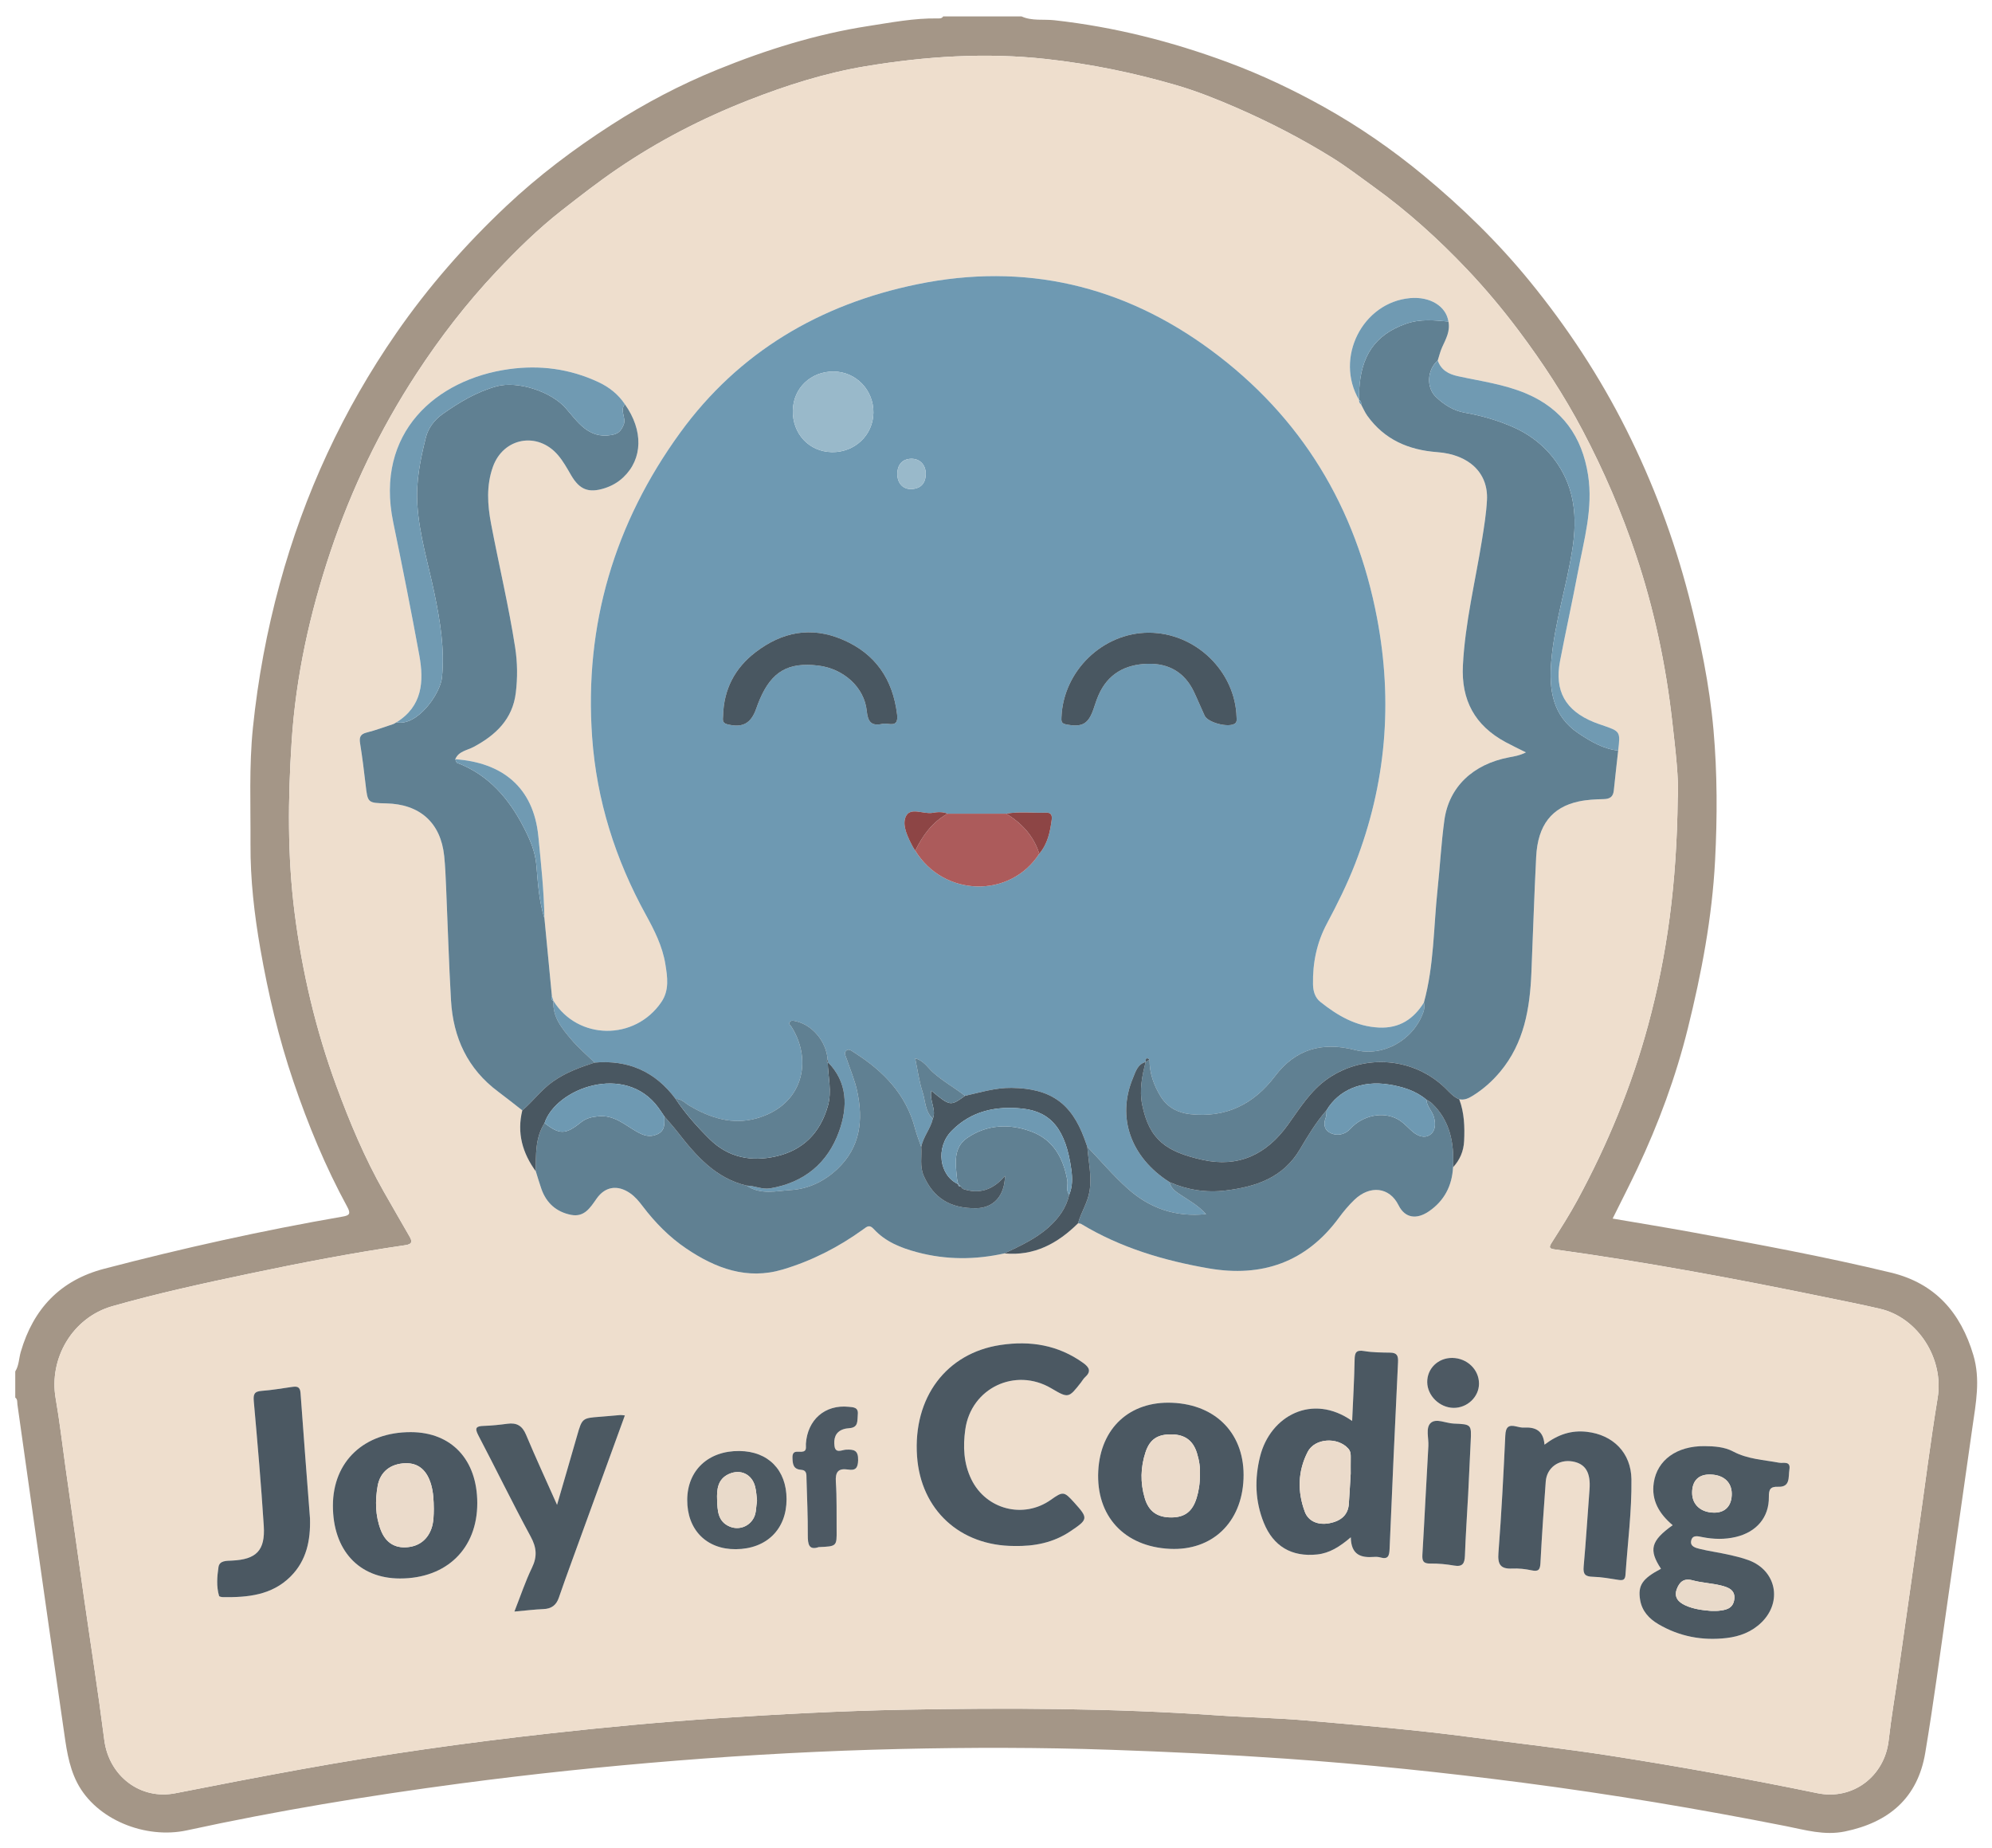 <?xml version="1.0" encoding="utf-8"?>
<!-- Generator: Adobe Illustrator 17.0.0, SVG Export Plug-In . SVG Version: 6.00 Build 0)  -->
<!DOCTYPE svg PUBLIC "-//W3C//DTD SVG 1.1//EN" "http://www.w3.org/Graphics/SVG/1.1/DTD/svg11.dtd">
<svg version="1.1" id="Layer_1" xmlns="http://www.w3.org/2000/svg" xmlns:xlink="http://www.w3.org/1999/xlink" x="0px" y="0px"
	 width="725.556px" height="673.111px" viewBox="0 0 725.556 673.111" enable-background="new 0 0 725.556 673.111"
	 xml:space="preserve">
<g id="yIniGy_1_">
	<g>
		<path fill="#A49687" d="M5.556,499.463c1.372-2.172,1.317-4.75,2.007-7.118c4.569-15.693,14.399-26.098,30.378-30.273
			c28.713-7.503,57.661-13.946,86.909-19.006c2.416-0.418,2.998-1.034,1.64-3.527c-7.959-14.603-14.264-29.907-19.622-45.669
			c-5.367-15.79-9.183-31.951-12.042-48.293c-2.197-12.559-3.666-25.303-3.589-38.14c0.085-14.137-0.561-28.306,0.883-42.392
			c1.814-17.708,5.065-35.173,9.759-52.372c8.971-32.868,23.063-63.318,42.455-91.342c11.696-16.902,25.182-32.253,40.109-46.314
			c11.734-11.053,24.615-20.756,38.145-29.472c12.275-7.907,25.275-14.731,38.778-20.218c17.709-7.197,36.006-12.93,54.96-15.851
			c8.287-1.277,16.612-2.899,25.088-2.764c0.768,0.012,1.613,0.097,2.118-0.727c9.52,0,19.041,0,28.561,0
			c3.828,1.728,7.999,0.946,11.972,1.389c21.742,2.419,42.685,7.726,63.18,15.318c12.135,4.495,23.787,10.017,34.987,16.271
			c12.754,7.122,24.842,15.473,36.148,24.825c14.151,11.706,27.26,24.481,38.87,38.725c13.622,16.712,25.413,34.599,35.108,53.923
			c9.74,19.415,17.297,39.597,22.752,60.571c4.177,16.061,7.553,32.381,9.009,48.865c1.391,15.744,1.395,31.626,0.572,47.508
			c-1.077,20.774-4.934,41.033-9.906,61.094c-4.383,17.682-10.683,34.769-18.48,51.263c-2.808,5.94-5.818,11.784-8.927,18.058
			c9.68,1.658,19.128,3.184,28.54,4.905c24.38,4.458,48.756,8.969,72.858,14.779c16.02,3.861,25.382,14.514,29.992,30.055
			c2.637,8.89,0.903,17.514-0.34,26.242c-3.049,21.408-6.078,42.818-9.161,64.221c-2.613,18.138-4.996,36.316-8.026,54.385
			c-2.751,16.404-13.206,25.321-29.271,28.622c-7.508,1.543-14.43-0.559-21.478-1.949c-31.704-6.254-63.546-11.611-95.596-15.781
			c-28.793-3.747-57.646-6.771-86.616-8.792c-21.216-1.48-42.443-2.498-63.698-3.229c-25.644-0.882-51.291-0.881-76.92-0.288
			c-27.187,0.63-54.351,2.085-81.48,4.26c-26.316,2.11-52.555,4.854-78.711,8.327c-33.333,4.426-66.512,9.901-99.376,17.039
			c-15.131,3.286-33.082-3.885-40.001-17.358c-3.258-6.345-4.022-13.341-5.026-20.24c-3.437-23.616-6.783-47.245-10.144-70.871
			c-2.21-15.536-4.388-31.076-6.578-46.614c-0.125-0.887,0.115-1.885-0.791-2.527C5.556,505.81,5.556,502.636,5.556,499.463z
			 M611.079,290.821c0.504-6.644-0.798-17.563-2.033-28.426c-2.329-20.468-6.569-40.562-13.126-60.151
			c-5.246-15.672-11.737-30.779-19.43-45.39c-6.769-12.856-14.708-24.957-23.427-36.562c-5.785-7.699-11.965-15.091-18.573-22.068
			c-10.495-11.081-21.804-21.307-34.22-30.242c-4.908-3.532-9.708-7.248-14.833-10.436c-11.286-7.022-23.098-13.119-35.283-18.411
			c-7.112-3.089-14.376-5.982-21.81-8.145c-15.432-4.49-31.1-7.704-47.171-9.487c-22.153-2.459-44.052-0.989-65.794,2.609
			c-14.659,2.426-28.89,6.941-42.832,12.41c-16.867,6.616-32.784,14.83-47.725,25.014c-6.959,4.743-13.583,9.907-20.219,15.098
			c-8.643,6.762-16.406,14.4-23.841,22.294c-10.832,11.501-20.489,24.009-29.163,37.304c-13.201,20.233-23.557,41.794-31.216,64.634
			c-7.529,22.455-12.623,45.474-14.149,69.172c-1.343,20.846-1.565,41.716,1.084,62.469c2.745,21.505,7.687,42.54,15.182,62.93
			c4.869,13.247,10.305,26.24,17.284,38.538c3.058,5.388,6.17,10.744,9.255,16.116c0.997,1.736,1.53,2.964-1.415,3.394
			c-19.033,2.78-37.92,6.401-56.738,10.362c-16.763,3.528-33.516,7.163-49.991,11.865c-14.444,4.122-23.182,18.953-20.612,33.622
			c1.432,8.169,2.361,16.426,3.523,24.642c2.213,15.649,4.413,31.3,6.651,46.945c2.517,17.599,5.288,35.164,7.536,52.797
			c1.658,13.013,13.047,21.901,25.877,19.369c15.248-3.009,30.506-5.949,45.801-8.724c30.082-5.458,60.335-9.71,90.704-13.081
			c20.035-2.224,40.124-4.129,60.236-5.458c22.905-1.513,45.854-2.74,68.801-3.169c37.908-0.709,75.825-0.558,113.689,2.05
			c10.924,0.753,21.894,0.93,32.797,1.891c20.078,1.769,40.172,3.429,60.161,6.1c16.71,2.233,33.478,4.081,50.131,6.671
			c25.376,3.947,50.649,8.522,75.81,13.703c12.891,2.655,24.46-6.201,25.919-19.222c0.938-8.371,2.381-16.685,3.573-25.028
			c2.496-17.47,4.977-34.941,7.463-52.412c2.245-15.777,4.227-31.597,6.809-47.319c2.327-14.172-7.043-29.188-20.999-32.443
			c-6.542-1.525-13.138-2.818-19.718-4.175c-32.767-6.761-65.647-12.888-98.802-17.454c-2.002-0.276-2.126-0.767-1.064-2.443
			c3.248-5.123,6.525-10.246,9.409-15.576c10.958-20.247,19.69-41.383,25.716-63.663
			C607.234,347.717,610.733,321.687,611.079,290.821z"/>
		<path fill="#EEDECD" d="M611.079,290.821c-0.345,30.866-3.845,56.896-10.774,82.517c-6.026,22.28-14.757,43.415-25.716,63.663
			c-2.884,5.33-6.162,10.453-9.409,15.576c-1.063,1.676-0.939,2.168,1.064,2.443c33.154,4.566,66.034,10.693,98.802,17.454
			c6.58,1.358,13.177,2.65,19.718,4.175c13.955,3.254,23.326,18.27,20.999,32.443c-2.582,15.722-4.564,31.542-6.809,47.319
			c-2.486,17.471-4.967,34.943-7.463,52.412c-1.192,8.343-2.635,16.657-3.573,25.028c-1.459,13.021-13.028,21.877-25.919,19.222
			c-25.161-5.181-50.434-9.756-75.81-13.703c-16.653-2.59-33.421-4.438-50.131-6.671c-19.99-2.671-40.083-4.331-60.161-6.1
			c-10.903-0.961-21.873-1.138-32.797-1.891c-37.863-2.609-75.781-2.759-113.689-2.05c-22.947,0.429-45.895,1.656-68.801,3.169
			c-20.112,1.328-40.2,3.234-60.236,5.458c-30.369,3.371-60.622,7.623-90.704,13.081c-15.295,2.775-30.553,5.715-45.801,8.724
			c-12.83,2.532-24.219-6.356-25.877-19.369c-2.247-17.633-5.018-35.198-7.536-52.797c-2.238-15.645-4.438-31.296-6.651-46.945
			c-1.162-8.216-2.091-16.473-3.523-24.642c-2.571-14.669,6.168-29.5,20.612-33.622c16.476-4.702,33.228-8.337,49.991-11.865
			c18.818-3.961,37.705-7.583,56.738-10.362c2.944-0.43,2.412-1.658,1.415-3.394c-3.085-5.372-6.197-10.729-9.255-16.116
			c-6.979-12.298-12.415-25.291-17.284-38.538c-7.495-20.39-12.438-41.424-15.182-62.93c-2.649-20.753-2.426-41.624-1.084-62.469
			c1.526-23.698,6.62-46.717,14.149-69.172c7.659-22.84,18.015-44.401,31.216-64.634c8.674-13.295,18.331-25.804,29.163-37.304
			c7.435-7.894,15.198-15.532,23.841-22.294c6.636-5.192,13.261-10.355,20.219-15.098c14.941-10.184,30.858-18.398,47.725-25.014
			c13.942-5.469,28.173-9.984,42.832-12.41c21.742-3.598,43.641-5.068,65.794-2.609c16.071,1.784,31.739,4.998,47.171,9.487
			c7.434,2.163,14.698,5.056,21.81,8.145c12.185,5.292,23.997,11.389,35.283,18.411c5.125,3.189,9.925,6.904,14.833,10.436
			c12.416,8.935,23.725,19.161,34.22,30.242c6.608,6.977,12.788,14.369,18.573,22.068c8.719,11.605,16.658,23.706,23.427,36.562
			c7.693,14.611,14.184,29.718,19.43,45.39c6.557,19.589,10.797,39.683,13.126,60.151
			C610.281,273.258,611.583,284.178,611.079,290.821z M495.004,145.644c-0.015,0.687,0.152,1.29,0.77,1.688
			c0.752,1.382,1.366,2.862,2.278,4.129c6.244,8.679,15.04,12.44,25.442,13.207c11.552,0.851,18.623,7.565,18.115,17.414
			c-0.251,4.858-1.037,9.703-1.811,14.516c-2.448,15.221-6.167,30.222-6.958,45.73c-0.65,12.752,4.4,21.908,15.483,27.92
			c2.271,1.232,4.615,2.331,7.477,3.769c-2.346,1.174-4.248,1.44-6.148,1.8c-13.139,2.49-21.897,10.782-23.561,22.895
			c-1.148,8.353-1.582,16.801-2.478,25.191c-1.469,13.748-1.269,27.701-4.967,41.18c-3.763,6.067-8.947,9.48-16.356,9.141
			c-8.359-0.383-15.112-4.354-21.378-9.358c-1.899-1.517-2.615-3.803-2.666-6.365c-0.156-7.82,1.365-15.205,5.061-22.136
			c3.792-7.109,7.379-14.313,10.299-21.841c11.264-29.043,13.777-58.79,7.969-89.413c-7.654-40.356-27.529-73.253-60.479-97.585
			c-31.936-23.582-67.845-32.07-107.073-23.99c-35.403,7.292-64.955,24.691-86.274,54.029
			c-23.915,32.911-35.004,70.014-32.073,110.947c1.649,23.031,8.467,44.47,19.556,64.628c3.129,5.687,6.054,11.473,7.106,17.949
			c0.762,4.691,1.501,9.507-1.426,13.818c-9.631,14.187-30.419,13.962-39.319-0.394l0.001,0.051
			c-0.195-0.631-0.39-1.261-0.584-1.892c-0.902-9.403-1.805-18.807-2.707-28.21c-0.157-9.984-1.236-19.892-2.205-29.821
			c-1.767-18.097-13.297-26.939-30.272-28.143c1.222-2.92,4.28-3.203,6.605-4.435c8.111-4.299,14.257-10.123,15.437-19.7
			c0.678-5.502,0.627-11.052-0.231-16.58c-2.346-15.118-5.915-29.995-8.766-45.013c-1.32-6.953-1.767-13.901,0.647-20.71
			c3.805-10.732,16.309-12.966,23.71-4.323c1.908,2.228,3.301,4.767,4.756,7.275c3.087,5.318,6.384,6.656,12.238,4.793
			c2.536-0.807,4.826-2.095,6.792-3.947c7.128-6.713,7.371-17.106,0.593-26.632c-2.396-3.621-5.696-6.217-9.566-8.034
			c-10.427-4.894-21.348-6.34-32.764-4.744c-26.242,3.668-48.838,22.984-42.059,55.731c3.337,16.121,6.541,32.274,9.505,48.467
			c1.744,9.526,1.137,18.556-8.319,24.411l0.01-0.005c-0.362,0.206-0.724,0.411-1.086,0.617c-3.256,1.057-6.468,2.289-9.782,3.112
			c-2.412,0.599-2.733,1.816-2.38,4.01c0.795,4.936,1.414,9.904,1.985,14.873c0.778,6.758,0.73,6.763,7.545,6.92
			c12.292,0.282,19.838,7.081,21.091,19.154c0.394,3.8,0.534,7.629,0.701,11.448c0.598,13.706,0.988,27.424,1.779,41.119
			c0.784,13.572,6.039,24.996,17.212,33.294c2.965,2.202,5.842,4.524,8.759,6.791c-2.02,8.217,0.054,15.527,4.925,22.217
			c0.674,2.133,1.288,4.287,2.032,6.395c1.82,5.158,5.466,8.386,10.795,9.436c4.835,0.952,6.977-2.575,9.316-5.913
			c3.112-4.44,7.603-5.089,12.119-2.025c1.881,1.276,3.305,3.014,4.672,4.816c4.506,5.937,9.691,11.221,15.874,15.393
			c10.664,7.195,22.103,11.511,35.125,7.634c10.585-3.151,20.338-8.139,29.294-14.613c1.388-1.004,2.243-1.888,3.853-0.132
			c4.253,4.64,9.848,6.865,15.834,8.461c10.576,2.82,21.134,2.767,31.75,0.423c10.856,1.018,19.406-3.609,26.84-10.967
			c0.386,0.075,0.834,0.049,1.15,0.24c14.339,8.665,30.119,13.342,46.438,16.169c19.313,3.345,35.456-2.179,47.365-18.36
			c1.713-2.327,3.592-4.582,5.671-6.581c5.712-5.492,12.819-4.684,16.103,1.947c2.354,4.753,6.603,5.274,11.062,2.227
			c5.601-3.828,8.426-9.285,8.795-16.036c2.507-2.704,3.856-5.884,4.031-9.58c0.245-5.164,0.074-10.273-1.766-15.192
			c1.825,0.389,3.364-0.323,4.855-1.245c3.854-2.385,7.187-5.344,10.09-8.832c8.69-10.441,10.773-22.951,11.324-35.937
			c0.599-14.114,1.018-28.236,1.748-42.343c0.595-11.496,5.697-18.013,15.538-20.111c2.945-0.628,6.023-0.774,9.047-0.845
			c2.255-0.053,3.449-0.842,3.683-3.129c0.495-4.851,1.061-9.695,1.597-14.543c0.825-7.009,0.824-7.006-5.91-9.3
			c-0.998-0.34-1.997-0.683-2.973-1.08c-10.357-4.215-14.386-11.386-12.288-22.271c2.093-10.861,4.476-21.666,6.533-32.533
			c2.196-11.603,5.553-23.075,3.678-35.15c-2.179-14.028-9.371-24.127-22.549-29.715c-7.952-3.372-16.503-4.488-24.854-6.314
			c-3.492-0.764-6.125-2.24-7.359-5.719c0.525-1.616,0.908-3.296,1.607-4.833c1.359-2.988,3.005-5.869,2.287-9.351
			c-0.844-5.583-6.667-9.16-13.896-8.535c-17.428,1.506-27.654,21.847-18.655,37.106L495.004,145.644z M604.99,571.333
			c-6.778,3.571-8.484,6.024-7.604,11.334c0.676,4.08,3.275,6.872,6.7,8.874c7.666,4.482,15.969,6.038,24.761,5.016
			c4.847-0.563,9.24-2.237,12.78-5.712c7.667-7.527,5.337-18.905-4.687-22.626c-2.581-0.958-5.306-1.562-8.001-2.164
			c-3.217-0.718-6.503-1.135-9.699-1.928c-1.565-0.388-3.826-0.873-3.217-3.186c0.536-2.036,2.533-1.435,4.067-1.134
			c4.073,0.798,8.126,0.9,12.191-0.067c7.513-1.787,12.099-7.137,12.002-14.597c-0.035-2.682,0.511-3.789,3.376-3.675
			c4.552,0.182,3.664-3.585,4.099-6.246c0.541-3.312-2.183-2.223-3.709-2.508c-5.67-1.058-11.488-1.276-16.789-4.099
			c-3.168-1.687-6.865-1.915-10.435-1.948c-10.073-0.093-17.211,5.044-18.46,13.295c-0.99,6.541,2.081,11.437,6.876,15.497
			C601.281,561.16,600.434,564.41,604.99,571.333z M492.008,559.869c0.119,6.482,3.749,7.498,8.386,7.154
			c0.782-0.058,1.619-0.037,2.362,0.18c2.874,0.841,3.278-0.645,3.38-3.063c0.956-22.691,1.966-45.38,3.077-68.064
			c0.115-2.345-0.392-3.416-2.85-3.457c-3.166-0.053-6.376-0.044-9.48-0.573c-3.043-0.518-3.442,0.652-3.489,3.3
			c-0.128,7.299-0.568,14.593-0.896,22.153c-14.458-10.203-29.839-1.9-33.542,12.966c-2.035,8.17-1.804,16.255,1.354,24.087
			c3.484,8.641,10.193,12.537,19.431,11.572C484.234,565.655,487.905,563.368,492.008,559.869z M369.439,563.033
			c7.284,0.154,14.188-1.18,20.352-5.299c6.627-4.429,6.662-4.772,1.452-10.553c-3.665-4.067-4.048-4.111-8.461-0.979
			c-9.971,7.078-23.608,3.569-28.966-7.414c-2.844-5.829-3.095-12.008-2.218-18.212c2.132-15.07,18.187-22.689,31.282-14.985
			c6.259,3.682,6.338,3.668,10.855-2.117c0.488-0.624,0.873-1.358,1.452-1.877c2.36-2.115,1.623-3.611-0.669-5.25
			c-9.121-6.522-19.202-8.155-30.111-6.519c-19.71,2.955-31.898,19.126-30.384,40.551C335.4,549.881,349.639,563.01,369.439,563.033
			z M426.172,564.081c15.333,0.711,26.119-9.557,26.76-25.474c0.645-16.027-9.663-27.04-25.957-27.733
			c-15.458-0.657-26.13,9.173-26.951,24.824C399.162,552.113,409.475,563.307,426.172,564.081z M173.842,547.409
			c-0.014-15.805-9.374-25.805-24.187-25.84c-17.025-0.04-28.382,10.656-28.398,26.747c-0.016,16.255,9.452,26.545,24.434,26.554
			C162.683,574.879,173.856,563.979,173.842,547.409z M562.562,526.139c-0.418-5.244-3.406-6.44-7.475-6.231
			c-0.905,0.046-1.848-0.16-2.738-0.39c-2.858-0.739-3.919,0.173-4.064,3.262c-0.666,14.243-1.401,28.488-2.498,42.702
			c-0.325,4.217,0.674,5.973,5.001,5.776c2.351-0.107,4.776,0.149,7.081,0.646c2.536,0.547,3.092-0.262,3.217-2.712
			c0.506-9.887,1.204-19.765,1.927-29.64c0.366-4.996,4.711-8.165,9.752-7.301c4.743,0.813,6.67,4.072,6.191,10.229
			c-0.727,9.345-1.282,18.704-2.134,28.036c-0.256,2.807,0.552,3.662,3.314,3.73c3.149,0.077,6.295,0.649,9.421,1.142
			c1.639,0.259,2.374-0.051,2.5-1.897c0.792-11.586,2.319-23.141,2.167-34.766c-0.125-9.603-6.671-16.19-16.245-17.272
			C572.437,520.826,567.553,522.333,562.562,526.139z M227.6,515.489c-0.857-0.081-1.253-0.176-1.638-0.145
			c-2.5,0.2-4.996,0.456-7.497,0.639c-6.357,0.464-6.458,0.568-8.249,6.825c-2.361,8.247-4.774,16.478-7.317,25.242
			c-3.985-8.955-7.798-17.201-11.31-25.573c-1.362-3.247-3.39-4.412-6.745-3.962c-2.875,0.386-5.774,0.696-8.67,0.783
			c-2.798,0.084-3.343,0.771-1.947,3.435c6.427,12.26,12.481,24.719,19.073,36.889c2.161,3.99,2.432,7.267,0.462,11.335
			c-2.413,4.982-4.162,10.286-6.399,15.96c4.064-0.361,7.332-0.771,10.611-0.905c2.895-0.119,4.643-1.42,5.571-4.134
			c1.534-4.487,3.159-8.944,4.778-13.401C214.706,550.907,221.102,533.344,227.6,515.489z M112.912,553.014
			c-1.163-15.254-2.363-30.505-3.45-45.765c-0.171-2.403-1.466-2.372-3.194-2.128c-3.653,0.516-7.3,1.164-10.973,1.424
			c-2.71,0.192-3.076,1.282-2.851,3.797c1.348,15.105,2.66,30.218,3.631,45.351c0.576,8.987-2.697,12.255-11.641,12.662
			c-2.02,0.092-4.498-0.024-4.851,2.371c-0.509,3.45-0.806,7.033,0.213,10.497c0.079,0.27,0.938,0.432,1.438,0.439
			c9.001,0.126,17.771-0.69,24.604-7.507C111.679,568.328,113.128,560.941,112.912,553.014z M286.49,545.979
			c-0.012-10.629-6.678-17.431-17.184-17.535c-11.304-0.111-18.927,7.016-18.995,17.76c-0.069,10.893,6.981,18.072,17.676,18.001
			C279.211,564.13,286.503,556.948,286.49,545.979z M534.763,544.058c0.301-6.328,0.595-12.657,0.907-18.984
			c0.31-6.296,0.321-6.366-6.212-6.623c-2.862-0.113-6.409-2.04-8.37-0.196c-1.889,1.778-0.658,5.504-0.825,8.367
			c-0.769,13.176-1.387,26.361-2.176,39.535c-0.139,2.324,0.324,3.321,2.898,3.278c2.886-0.048,5.814,0.244,8.664,0.736
			c3.091,0.533,3.821-0.793,3.924-3.575C533.851,559.078,534.354,551.57,534.763,544.058z M298.213,563.44
			c6.572-0.272,6.576-0.272,6.515-6.277c-0.059-5.806,0.108-11.628-0.28-17.412c-0.244-3.638,0.822-5.113,4.472-4.55
			c2.59,0.4,3.56-0.435,3.638-3.37c0.1-3.712-1.547-4.014-4.496-3.865c-1.353,0.069-3.743,1.504-4.107-1.319
			c-0.336-2.608,0.212-5.074,3.15-6.106c0.733-0.257,1.538-0.361,2.318-0.421c3.379-0.261,2.788-2.829,3.014-5.002
			c0.277-2.661-1.677-2.604-3.322-2.772c-8.618-0.881-15.005,4.686-15.581,13.488c-0.078,1.195,0.53,2.782-1.639,2.891
			c-1.414,0.071-3.306-0.62-3.248,2.099c0.049,2.327,0.243,4.264,3.145,4.464c2.144,0.148,1.924,1.776,1.963,3.213
			c0.186,6.859,0.516,13.719,0.474,20.577C294.21,562.447,294.625,564.657,298.213,563.44z M528.951,494.542
			c-5.164-0.039-9.188,3.885-9.107,8.882c0.08,4.896,4.512,9.222,9.538,9.311c5.017,0.088,9.318-3.982,9.323-8.821
			C538.71,498.77,534.352,494.583,528.951,494.542z"/>
		<path fill="#6E99B2" d="M201.592,364.513c8.899,14.355,29.688,14.58,39.319,0.394c2.927-4.312,2.188-9.127,1.426-13.818
			c-1.051-6.476-3.977-12.261-7.106-17.949c-11.089-20.158-17.906-41.597-19.556-64.628c-2.931-40.934,8.158-78.037,32.073-110.947
			c21.319-29.338,50.871-46.737,86.274-54.029c39.228-8.079,75.137,0.408,107.073,23.99c32.95,24.331,52.825,57.228,60.479,97.585
			c5.808,30.623,3.295,60.369-7.969,89.413c-2.92,7.528-6.507,14.732-10.299,21.841c-3.697,6.931-5.217,14.316-5.061,22.136
			c0.051,2.562,0.767,4.848,2.666,6.365c6.266,5.004,13.02,8.975,21.378,9.358c7.409,0.34,12.592-3.074,16.356-9.139
			c0.234,1.184,0.218,2.317-0.199,3.498c-3.584,10.144-14.551,16.473-24.976,13.791c-11.902-3.062-21.626-0.277-29.084,9.574
			c-7.783,10.28-17.934,15.225-30.855,13.824c-4.474-0.485-8.313-2.431-10.801-6.481c-2.534-4.126-4.067-8.531-4.029-13.418
			c-1.326-1.012-1.415-0.113-1.42,0.918c0,0,0.012-0.017,0.012-0.017c-2.975,0.796-3.67,3.548-4.625,5.828
			c-6.008,14.34-0.822,28.935,13.321,37.931c0.525,2.432,2.48,3.596,4.334,4.822c3.006,1.988,6.182,3.749,8.958,6.815
			c-11.223,1.18-20.612-2.208-28.528-9.287c-5.243-4.688-9.826-10.114-14.705-15.209c-0.353-0.988-0.699-1.978-1.06-2.963
			c-4.808-13.113-12.465-18.304-26.504-18.522c-5.908-0.091-11.377,1.663-16.993,2.893c-3.806-2.944-8.035-5.285-11.659-8.518
			c-1.924-1.717-3.31-4.271-6.494-5.123c0.926,4.372,1.45,8.429,2.697,12.25c1.074,3.288,0.865,7.139,3.738,9.749
			c-0.846,3.657-3.522,6.562-4.222,10.278c-0.755-2.213-1.656-4.389-2.241-6.647c-3.25-12.526-11.55-21-22.085-27.687
			c-0.85-0.539-1.951-1.546-2.854-0.881c-1.145,0.843-0.319,2.143,0.057,3.258c1.303,3.861,2.931,7.657,3.779,11.618
			c2.26,10.55,1.208,20.377-7.187,28.334c-4.786,4.537-10.559,7.284-16.923,7.682c-5.326,0.333-11.054,1.86-16.112-1.599
			c2.881,0.015,5.582,1.492,8.536,0.994c12.389-2.087,20.972-9.205,25.114-20.788c3.144-8.793,3.19-17.806-4.145-25.232l0.024,0.037
			c0.042-0.263,0.028-0.524-0.04-0.782c-0.445-6.663-5.548-12.813-11.741-14.124c-0.755-0.16-1.658-0.426-2.13,0.41
			c-0.389,0.689,0.357,1.152,0.699,1.692c7.752,12.226,4.267,28.589-12.864,33.328c-8.713,2.41-16.887-0.192-24.486-4.746
			c-1.549-0.928-2.827-2.467-4.879-2.38c-7.36-9.927-17.215-14.289-29.502-13.223c-2.801-2.736-5.828-5.28-8.349-8.255
			C204.764,374.642,201.183,370.466,201.592,364.513z M333.373,309.796c10.318,16.905,34.592,17.507,45.163,1.12
			c3.055-3.562,3.947-7.916,4.533-12.383c0.203-1.544-0.194-2.628-2.012-2.562c-4.844,0.175-9.709-0.505-14.535,0.364
			c-7.125-0.001-14.249-0.001-21.374-0.002c-1.781-0.758-3.726-0.628-5.461-0.305c-3.387,0.629-8.298-2.39-9.867,1.584
			c-1.257,3.183,0.882,7.417,2.694,10.858C332.757,308.935,333.084,309.355,333.373,309.796z M418.375,230.423
			c-16.748,0.034-31.069,13.904-31.758,30.762c-0.049,1.197-0.181,2.256,1.57,2.609c5.928,1.195,8.252-0.049,10.164-5.726
			c0.548-1.626,1.071-3.269,1.751-4.841c3.385-7.823,9.748-11.251,17.897-11.48c7.679-0.216,13.509,3.108,16.876,10.213
			c1.357,2.863,2.558,5.798,3.891,8.673c1.201,2.59,8.844,4.525,11.064,2.849c0.763-0.576,0.601-1.397,0.581-2.172
			C449.969,244.424,435.41,230.389,418.375,230.423z M321.439,263.614c2.071-0.494,5.957,1.863,5.315-3.416
			c-1.565-12.872-7.916-22.198-19.963-27.304c-11.42-4.841-21.951-2.756-31.592,4.63c-7.578,5.805-11.576,13.535-11.828,23.118
			c-0.032,1.206-0.501,2.619,1.469,3.12c5.594,1.421,8.712-0.215,10.639-5.773c0.388-1.12,0.811-2.231,1.279-3.321
			c4.338-10.111,10.354-13.581,21.245-12.272c9.239,1.11,16.841,7.913,17.701,16.545
			C316.097,262.891,317.388,264.537,321.439,263.614z M318.128,150.333c0.113-8.266-6.327-14.956-14.468-15.028
			c-8.292-0.073-14.707,6.022-14.882,14.141c-0.184,8.527,5.913,15.059,14.203,15.215
			C311.299,164.818,318.017,158.464,318.128,150.333z M326.836,172.723c0.032,3.351,2.167,5.599,5.342,5.381
			c3.282-0.225,4.949-2.156,5.016-5.422c0.069-3.336-2.133-5.655-5.255-5.609C328.702,167.121,326.803,169.223,326.836,172.723z"/>
		<path fill="#608092" d="M418.7,385.872c-0.038,4.888,1.495,9.292,4.029,13.418c2.488,4.051,6.327,5.996,10.801,6.481
			c12.921,1.401,23.072-3.544,30.855-13.824c7.458-9.851,17.182-12.636,29.084-9.574c10.425,2.682,21.392-3.647,24.976-13.791
			c0.417-1.181,0.433-2.314,0.199-3.498c3.698-13.481,3.497-27.433,4.967-41.182c0.896-8.39,1.331-16.839,2.478-25.191
			c1.664-12.113,10.422-20.405,23.561-22.895c1.9-0.36,3.801-0.626,6.148-1.8c-2.862-1.438-5.206-2.537-7.477-3.769
			c-11.083-6.012-16.133-15.168-15.483-27.92c0.791-15.507,4.509-30.508,6.958-45.73c0.774-4.814,1.56-9.659,1.811-14.516
			c0.509-9.849-6.563-16.563-18.115-17.414c-10.401-0.766-19.198-4.528-25.442-13.207c-0.911-1.267-1.526-2.748-2.277-4.13
			c0.073-0.713-0.017-1.352-0.77-1.687c0,0,0.016,0.024,0.016,0.024c0.02-1.315-0.011-2.633,0.067-3.944
			c0.696-11.708,5.382-19.731,17.033-23.807c5.277-1.846,10.269-1.264,15.45-0.819c0.718,3.482-0.928,6.363-2.287,9.351
			c-0.699,1.537-1.082,3.217-1.607,4.833c-3.83,3.345-4.275,9.794-0.705,13.241c2.955,2.854,6.378,5.044,10.553,5.78
			c6.11,1.078,12.085,2.807,17.717,5.297c6.585,2.911,12.151,7.448,16.178,13.491c6.18,9.273,7,19.473,5.385,30.318
			c-2.062,13.849-6.573,27.208-7.761,41.22c-0.893,10.523,0.334,20.103,10.016,26.528c4.396,2.917,8.928,5.599,14.339,6.207
			c-0.537,4.847-1.102,9.691-1.597,14.543c-0.234,2.288-1.427,3.077-3.683,3.129c-3.024,0.071-6.102,0.217-9.047,0.845
			c-9.841,2.098-14.943,8.615-15.538,20.111c-0.73,14.107-1.149,28.229-1.748,42.343c-0.551,12.986-2.634,25.496-11.324,35.937
			c-2.903,3.488-6.236,6.447-10.09,8.832c-1.49,0.922-3.03,1.634-4.854,1.245c-2.05-0.781-3.42-2.42-4.92-3.896
			c-11.508-11.324-29.445-12.857-42.812-3.729c-6.389,4.363-10.337,10.859-14.691,16.923c-7.792,10.854-18.039,15.666-31.114,12.753
			c-13.176-2.936-19.352-7.262-21.954-20.051c-1.075-5.285-0.072-10.458,1.266-15.577c0,0-0.012,0.017-0.012,0.017
			C417.754,386.483,418.227,386.177,418.7,385.872z"/>
		<path fill="#608092" d="M201.592,364.513c-0.409,5.953,3.173,10.129,6.633,14.213c2.52,2.974,5.547,5.519,8.349,8.254
			c-5.351,1.714-10.545,3.624-15.238,6.948c-4.234,2.999-7.205,7.189-11.097,10.463c-2.918-2.267-5.794-4.589-8.76-6.791
			c-11.174-8.298-16.428-19.722-17.212-33.294c-0.791-13.695-1.181-27.413-1.779-41.119c-0.167-3.82-0.307-7.649-0.701-11.448
			c-1.253-12.072-8.799-18.872-21.091-19.154c-6.814-0.156-6.767-0.162-7.545-6.92c-0.572-4.969-1.19-9.936-1.985-14.873
			c-0.353-2.193-0.032-3.411,2.38-4.01c3.314-0.823,6.526-2.055,9.783-3.112c0.362-0.206,0.723-0.412,1.084-0.618
			c0,0-0.01,0.005-0.01,0.005c7.553,1.567,15.995-10.35,16.587-16.385c1.01-10.306-0.654-20.44-2.741-30.517
			c-2.227-10.755-5.525-21.221-6.234-32.384c-0.542-8.533,1.095-16.435,3.088-24.419c0.868-3.478,3.108-6.437,6.114-8.559
			c6.05-4.272,12.331-8.052,19.59-10.078c7.69-2.146,19.868,1.88,25.154,7.84c4.4,4.96,8.264,11.347,16.748,9.865
			c2.43-0.424,3.431-1.356,4.406-3.625c1.136-2.641-1.544-5.222,0.491-7.569c6.778,9.526,6.535,19.92-0.593,26.632
			c-1.966,1.852-4.256,3.14-6.792,3.947c-5.853,1.863-9.151,0.525-12.238-4.793c-1.456-2.508-2.849-5.047-4.756-7.275
			c-7.401-8.643-19.905-6.409-23.71,4.323c-2.414,6.809-1.966,13.756-0.647,20.71c2.85,15.018,6.419,29.895,8.766,45.013
			c0.858,5.528,0.909,11.078,0.231,16.58c-1.18,9.577-7.326,15.401-15.437,19.7c-2.325,1.232-5.383,1.515-6.605,4.435
			c0.217,0.455,0.326,1.194,0.666,1.323c11.515,4.371,18.915,13.063,24.326,23.611c2.185,4.259,4.125,8.612,4.556,13.721
			c0.544,6.453,0.946,13.03,2.929,19.309c0.902,9.403,1.805,18.806,2.706,28.211c-0.232,0.763-0.269,1.465,0.586,1.89
			L201.592,364.513z"/>
		<path fill="#608092" d="M271.986,431.795c5.058,3.459,10.786,1.933,16.112,1.599c6.364-0.398,12.137-3.145,16.923-7.682
			c8.395-7.958,9.447-17.785,7.187-28.334c-0.848-3.961-2.476-7.757-3.779-11.618c-0.376-1.115-1.201-2.415-0.057-3.258
			c0.903-0.665,2.004,0.342,2.854,0.881c10.535,6.688,18.835,15.161,22.085,27.687c0.586,2.257,1.486,4.433,2.242,6.647
			c0.25,3.515-0.609,7.096,0.916,10.535c3.597,8.112,9.704,11.908,19.16,11.767c6.16-0.092,10.305-4.382,10.431-11.767
			c-4.42,5.206-9.475,6.74-15.392,4.724c-0.276-0.313-0.553-0.625-0.829-0.938l0.024,0.034c-0.272-0.272-0.543-0.543-0.815-0.815
			c0,0,0.004,0.021,0.004,0.021c-0.155-0.633-0.384-1.259-0.453-1.901c-0.577-5.405-1.519-11.343,3.591-14.882
			c7.251-5.022,15.592-5.413,23.725-2.286c7.838,3.014,11.387,9.634,12.827,17.566c0.32,1.762-0.617,3.691,0.706,5.32
			c-1.083,4.807-3.812,8.537-7.421,11.793c-4.767,4.302-10.51,6.886-16.199,9.593c-10.616,2.344-21.173,2.397-31.75-0.423
			c-5.985-1.596-11.58-3.822-15.834-8.461c-1.61-1.756-2.464-0.871-3.853,0.132c-8.956,6.474-18.71,11.462-29.294,14.613
			c-13.022,3.877-24.461-0.438-35.125-7.634c-6.184-4.172-11.368-9.457-15.874-15.393c-1.367-1.801-2.791-3.539-4.672-4.816
			c-4.516-3.065-9.006-2.415-12.119,2.025c-2.34,3.338-4.482,6.865-9.316,5.913c-5.33-1.05-8.975-4.278-10.795-9.436
			c-0.744-2.108-1.359-4.262-2.032-6.395c0.052-6.046-0.27-12.158,3.178-17.59c5.411,4.212,7.626,4.266,13.163-0.196
			c1.986-1.601,4.055-2.06,6.511-2.287c5.567-0.516,9.415,3.001,13.664,5.462c2.574,1.491,4.888,2.39,7.764,1.073
			c2.993-1.371,2.508-3.994,2.561-6.462c1.598,1.883,3.265,3.712,4.781,5.658C253.527,420.924,260.615,429.116,271.986,431.795z"/>
		<path fill="#608092" d="M396.048,417.673c4.879,5.095,9.462,10.521,14.705,15.209c7.916,7.079,17.305,10.467,28.528,9.287
			c-2.777-3.066-5.952-4.827-8.958-6.815c-1.854-1.226-3.808-2.39-4.333-4.823c6.52,2.84,13.363,3.912,20.378,3.047
			c11.001-1.356,20.958-4.566,27.129-15.036c2.902-4.923,5.884-9.888,9.703-14.231c-0.092,0.913,0.009,1.904-0.316,2.725
			c-0.836,2.115-0.601,4.217,1.21,5.309c2.047,1.234,4.541,1.223,6.683-0.288c0.745-0.525,1.329-1.276,2.005-1.902
			c4.702-4.353,12.2-5.525,17.376-1.89c1.6,1.124,2.911,2.651,4.415,3.923c1.837,1.555,4.211,2.449,6.192,1.149
			c2.082-1.366,2.206-3.801,1.564-6.37c-0.588-2.353-2.681-3.965-2.771-6.459c0.646,0.412,1.38,0.732,1.926,1.251
			c6.739,6.399,8.21,14.566,7.767,23.363c-0.369,6.751-3.194,12.208-8.795,16.036c-4.459,3.047-8.708,2.525-11.062-2.227
			c-3.284-6.631-10.392-7.438-16.103-1.947c-2.08,1.999-3.958,4.254-5.671,6.581c-11.909,16.181-28.052,21.705-47.365,18.36
			c-16.319-2.826-32.099-7.503-46.438-16.169c-0.316-0.191-0.764-0.165-1.15-0.241c1.088-4.035,3.536-7.487,4.201-11.813
			C397.714,428.196,396.439,423.001,396.048,417.673z"/>
		<path fill="#4C5962" d="M604.99,571.333c-4.556-6.922-3.71-10.172,4.251-15.874c-4.795-4.059-7.866-8.956-6.876-15.497
			c1.248-8.25,8.387-13.388,18.46-13.295c3.57,0.033,7.266,0.261,10.435,1.948c5.301,2.823,11.119,3.041,16.789,4.099
			c1.526,0.285,4.25-0.804,3.709,2.508c-0.434,2.66,0.454,6.427-4.099,6.246c-2.865-0.114-3.411,0.993-3.376,3.675
			c0.097,7.46-4.489,12.81-12.002,14.597c-4.065,0.967-8.117,0.865-12.191,0.067c-1.534-0.301-3.531-0.901-4.067,1.134
			c-0.609,2.312,1.651,2.797,3.217,3.186c3.196,0.793,6.482,1.21,9.699,1.928c2.696,0.602,5.421,1.206,8.001,2.164
			c10.025,3.721,12.354,15.098,4.687,22.626c-3.54,3.476-7.933,5.149-12.78,5.712c-8.793,1.022-17.096-0.534-24.761-5.016
			c-3.425-2.003-6.024-4.794-6.7-8.874C596.507,577.356,598.213,574.903,604.99,571.333z M623.03,586.663
			c1.394,0,2.056,0.055,2.707-0.01c2.699-0.266,5.397-0.667,5.928-4.023c0.567-3.585-2.215-4.55-4.731-5.185
			c-3.423-0.864-7.038-0.981-10.44-1.902c-3.213-0.87-4.77,0.621-5.735,3.164c-1.119,2.95,0.524,4.754,3.041,5.925
			C616.952,586.098,620.357,586.42,623.03,586.663z M630.764,543.909c-0.062-4.345-3.293-7.009-8.368-6.899
			c-3.924,0.085-6.095,2.489-6.064,6.714c0.032,4.346,3.281,7.195,8.169,7.164C628.503,550.862,630.827,548.273,630.764,543.909z"/>
		<path fill="#4B5862" d="M492.008,559.869c-4.103,3.499-7.775,5.786-12.268,6.255c-9.238,0.966-15.947-2.93-19.431-11.572
			c-3.158-7.832-3.389-15.917-1.354-24.087c3.704-14.867,19.085-23.169,33.542-12.966c0.328-7.56,0.767-14.854,0.896-22.153
			c0.047-2.649,0.446-3.819,3.489-3.3c3.104,0.529,6.314,0.519,9.48,0.573c2.458,0.041,2.965,1.112,2.85,3.457
			c-1.11,22.684-2.12,45.373-3.077,68.064c-0.102,2.419-0.506,3.905-3.38,3.063c-0.743-0.218-1.581-0.238-2.362-0.18
			C495.757,567.367,492.128,566.351,492.008,559.869z M491.969,536.68c0-1.436-0.024-3.677,0.01-5.918
			c0.018-1.201-0.037-2.261-0.957-3.266c-3.864-4.224-12.136-3.755-14.723,1.283c-3.598,7.005-3.774,14.473-1.024,21.827
			c1.304,3.488,4.896,4.898,8.885,4.148c4.446-0.836,6.861-3.181,7.13-7C491.529,544.335,491.712,540.912,491.969,536.68z"/>
		<path fill="#4B5862" d="M369.44,563.035c-19.801-0.026-34.04-13.155-35.417-32.655c-1.513-21.425,10.674-37.596,30.384-40.551
			c10.909-1.636,20.99-0.003,30.111,6.519c2.292,1.639,3.03,3.135,0.669,5.25c-0.579,0.519-0.964,1.252-1.452,1.877
			c-4.517,5.784-4.596,5.799-10.855,2.117c-13.095-7.704-29.15-0.085-31.282,14.985c-0.877,6.203-0.626,12.383,2.218,18.212
			c5.359,10.983,18.995,14.491,28.966,7.414c4.413-3.132,4.796-3.088,8.461,0.979c5.21,5.781,5.174,6.124-1.452,10.553
			C383.628,561.853,376.724,563.187,369.44,563.035z"/>
		<path fill="#4B5862" d="M426.172,564.081c-16.697-0.774-27.01-11.968-26.148-28.382c0.821-15.652,11.493-25.482,26.951-24.824
			c16.294,0.693,26.602,11.706,25.957,27.733C452.291,554.525,441.505,564.792,426.172,564.081z M437.039,537.001
			c0.18-2.445-0.248-5.187-1.078-7.838c-1.418-4.532-4.371-6.669-9.076-6.77c-5.167-0.11-8.061,1.726-9.633,6.462
			c-1.833,5.522-1.95,11.161-0.294,16.745c1.448,4.882,4.581,7.051,9.704,7.035c4.852-0.015,7.672-2.139,9.189-7.089
			C436.664,542.891,437.081,540.151,437.039,537.001z"/>
		<path fill="#4B5862" d="M173.842,547.409c0.015,16.571-11.159,27.471-28.15,27.461c-14.982-0.009-24.451-10.299-24.434-26.554
			c0.016-16.091,11.372-26.787,28.398-26.747C164.467,521.604,173.827,531.604,173.842,547.409z M158.003,549.57
			c-0.032-3.29-0.183-6.043-0.939-8.743c-1.503-5.369-4.672-8.067-9.419-7.925c-5.328,0.159-9.181,3.063-10.097,8.305
			c-0.936,5.359-0.862,10.786,1.136,15.991c1.623,4.228,4.579,6.355,8.623,6.326c4.746-0.034,8.196-2.422,9.768-6.658
			C158.018,554.323,157.959,551.688,158.003,549.57z"/>
		<path fill="#4B5862" d="M562.562,526.139c4.991-3.806,9.875-5.313,15.418-4.686c9.574,1.082,16.12,7.669,16.245,17.272
			c0.151,11.626-1.376,23.18-2.167,34.766c-0.126,1.847-0.861,2.156-2.5,1.897c-3.126-0.494-6.272-1.065-9.421-1.142
			c-2.762-0.068-3.57-0.922-3.314-3.73c0.852-9.333,1.407-18.692,2.134-28.036c0.479-6.157-1.448-9.416-6.191-10.229
			c-5.041-0.864-9.386,2.305-9.752,7.301c-0.724,9.875-1.421,19.753-1.927,29.64c-0.125,2.45-0.682,3.259-3.217,2.712
			c-2.305-0.497-4.73-0.754-7.081-0.646c-4.326,0.197-5.326-1.558-5.001-5.776c1.097-14.214,1.832-28.459,2.498-42.702
			c0.144-3.089,1.206-4.001,4.064-3.262c0.89,0.23,1.833,0.437,2.738,0.39C559.156,519.699,562.144,520.895,562.562,526.139z"/>
		<path fill="#709AB2" d="M227.606,147.227c-2.034,2.347,0.645,4.928-0.491,7.569c-0.976,2.269-1.976,3.2-4.406,3.625
			c-8.484,1.482-12.348-4.905-16.748-9.865c-5.286-5.96-17.464-9.986-25.154-7.84c-7.259,2.026-13.54,5.806-19.59,10.078
			c-3.006,2.122-5.246,5.081-6.114,8.559c-1.993,7.984-3.629,15.886-3.088,24.419c0.708,11.163,4.007,21.629,6.234,32.384
			c2.087,10.077,3.751,20.211,2.741,30.517c-0.592,6.035-9.034,17.952-16.587,16.385c9.456-5.855,10.063-14.884,8.319-24.411
			c-2.964-16.193-6.168-32.346-9.505-48.467c-6.779-32.746,15.816-52.062,42.059-55.731c11.416-1.596,22.338-0.15,32.764,4.744
			C221.909,141.01,225.209,143.606,227.606,147.227z"/>
		<path fill="#4C5962" d="M227.6,515.489c-6.497,17.855-12.894,35.419-19.278,52.987c-1.62,4.457-3.245,8.914-4.778,13.401
			c-0.928,2.714-2.676,4.016-5.571,4.134c-3.279,0.134-6.547,0.545-10.611,0.905c2.237-5.674,3.986-10.978,6.399-15.96
			c1.97-4.068,1.7-7.345-0.462-11.335c-6.591-12.169-12.645-24.628-19.073-36.889c-1.397-2.664-0.851-3.351,1.947-3.435
			c2.896-0.087,5.796-0.398,8.67-0.783c3.354-0.45,5.382,0.715,6.745,3.962c3.512,8.372,7.325,16.618,11.31,25.573
			c2.543-8.764,4.956-16.995,7.317-25.242c1.791-6.257,1.892-6.36,8.249-6.825c2.501-0.183,4.997-0.439,7.497-0.639
			C226.347,515.313,226.743,515.408,227.6,515.489z"/>
		<path fill="#495761" d="M529.25,425.121c0.443-8.797-1.028-16.963-7.767-23.363c-0.546-0.518-1.279-0.838-1.925-1.252
			c-3.979-3.35-8.786-4.755-13.754-5.549c-9.785-1.564-18.191,2.002-22.605,9.354c-3.82,4.342-6.801,9.307-9.703,14.231
			c-6.171,10.47-16.127,13.679-27.129,15.036c-7.015,0.865-13.858-0.206-20.378-3.047c-14.144-8.995-19.329-23.59-13.322-37.93
			c0.955-2.28,1.65-5.033,4.625-5.828c-1.338,5.119-2.341,10.292-1.266,15.577c2.602,12.789,8.778,17.115,21.954,20.051
			c13.075,2.913,23.322-1.899,31.114-12.753c4.353-6.064,8.301-12.56,14.691-16.923c13.367-9.128,31.304-7.595,42.812,3.729
			c1.5,1.476,2.87,3.115,4.92,3.896c1.839,4.919,2.01,10.028,1.765,15.192C533.107,419.237,531.758,422.417,529.25,425.121z"/>
		<path fill="#4B5862" d="M112.912,553.014c0.215,7.926-1.234,15.313-7.075,21.141c-6.833,6.817-15.603,7.633-24.604,7.507
			c-0.499-0.007-1.358-0.169-1.438-0.439c-1.019-3.464-0.722-7.047-0.213-10.497c0.353-2.396,2.831-2.279,4.851-2.371
			c8.944-0.406,12.217-3.674,11.641-12.662c-0.97-15.133-2.282-30.246-3.631-45.351c-0.225-2.515,0.141-3.605,2.851-3.797
			c3.673-0.261,7.32-0.908,10.973-1.424c1.728-0.244,3.023-0.275,3.194,2.128C110.549,522.509,111.749,537.76,112.912,553.014z"/>
		<path fill="#495761" d="M271.986,431.795c-11.371-2.679-18.458-10.871-25.202-19.53c-1.516-1.947-3.184-3.775-4.781-5.658
			c-0.748-1.086-1.466-2.194-2.247-3.256c-12.04-16.383-37.248-7.009-41.415,5.667c-3.448,5.432-3.127,11.544-3.178,17.59
			c-4.872-6.689-6.945-13.999-4.925-22.217c3.893-3.273,6.864-7.464,11.097-10.463c4.693-3.324,9.887-5.234,15.238-6.948
			c12.287-1.065,22.142,3.297,29.501,13.224c3.581,5.394,7.88,10.193,12.468,14.722c6.817,6.73,15.227,8.233,24.157,6.201
			c9.791-2.228,16.02-8.516,18.828-18.299c1.56-5.432,0.056-10.711-0.036-16.059c7.336,7.425,7.289,16.439,4.145,25.232
			c-4.141,11.583-12.725,18.701-25.114,20.788C277.568,433.287,274.867,431.81,271.986,431.795z"/>
		<path fill="#709AB2" d="M589.398,273.364c-5.411-0.608-9.943-3.289-14.339-6.207c-9.682-6.425-10.908-16.005-10.016-26.528
			c1.188-14.013,5.699-27.371,7.761-41.22c1.615-10.845,0.795-21.045-5.385-30.318c-4.028-6.043-9.593-10.58-16.178-13.491
			c-5.633-2.49-11.607-4.219-17.717-5.297c-4.175-0.736-7.597-2.926-10.553-5.78c-3.57-3.448-3.125-9.896,0.705-13.241
			c1.234,3.479,3.868,4.955,7.359,5.718c8.351,1.827,16.901,2.942,24.854,6.314c13.178,5.589,20.37,15.687,22.549,29.715
			c1.875,12.075-1.481,23.546-3.678,35.15c-2.057,10.867-4.44,21.673-6.533,32.533c-2.098,10.885,1.932,18.056,12.288,22.271
			c0.976,0.397,1.975,0.74,2.973,1.08C590.222,266.358,590.223,266.356,589.398,273.364z"/>
		<path fill="#495761" d="M396.048,417.673c0.39,5.328,1.666,10.523,0.819,16.029c-0.665,4.326-3.113,7.778-4.201,11.813
			c-7.434,7.358-15.984,11.985-26.84,10.967c5.689-2.708,11.432-5.291,16.199-9.593c3.608-3.256,6.337-6.987,7.421-11.793
			c1.221-2.911,1.185-6.021,0.788-8.992c-1.962-14.684-7.396-21.223-17.758-22.351c-9.797-1.067-18.781,0.9-25.861,8.103
			c-5.959,6.062-4.469,16.352,2.435,19.422c0,0-0.004-0.021-0.004-0.021c-0.101,0.645,0.26,0.827,0.815,0.815
			c0,0-0.024-0.034-0.024-0.033c0.276,0.313,0.553,0.625,0.829,0.937c5.917,2.016,10.972,0.482,15.392-4.724
			c-0.126,7.385-4.272,11.675-10.431,11.767c-9.457,0.141-15.564-3.655-19.16-11.767c-1.525-3.439-0.666-7.021-0.916-10.535
			c0.7-3.717,3.377-6.621,4.221-10.278c1.396-3.381-1.354-6.638-0.548-10.215c6.875,5.67,6.938,5.679,12.267,1.858
			c5.616-1.23,11.085-2.984,16.993-2.893c14.039,0.217,21.696,5.408,26.504,18.522C395.349,415.695,395.695,416.685,396.048,417.673
			z"/>
		<path fill="#4C5962" d="M286.49,545.979c0.013,10.969-7.279,18.151-18.502,18.226c-10.696,0.071-17.745-7.108-17.676-18.001
			c0.068-10.744,7.69-17.871,18.995-17.76C279.812,528.548,286.478,535.35,286.49,545.979z M275.739,546.501
			c-0.184-1.427-0.239-3.304-0.693-5.079c-1.16-4.537-5.33-6.522-9.59-4.581c-4.11,1.872-4.404,5.721-4.258,9.448
			c0.148,3.782,0.218,7.875,4.626,9.688c3.392,1.395,7.143-0.083,8.753-3.254C275.514,550.877,275.351,548.863,275.739,546.501z"/>
		<path fill="#4C5962" d="M534.765,544.058c-0.411,7.512-0.915,15.02-1.193,22.537c-0.103,2.782-0.833,4.108-3.924,3.575
			c-2.85-0.492-5.778-0.783-8.664-0.736c-2.573,0.043-3.037-0.954-2.898-3.278c0.789-13.175,1.406-26.359,2.176-39.535
			c0.167-2.863-1.064-6.589,0.825-8.367c1.96-1.845,5.508,0.083,8.37,0.196c6.534,0.258,6.523,0.327,6.212,6.623
			C535.358,531.401,535.064,537.73,534.765,544.058z"/>
		<path fill="#4D5963" d="M298.213,563.44c-3.588,1.217-4.003-0.993-3.983-4.361c0.041-6.858-0.289-13.718-0.474-20.577
			c-0.039-1.437,0.181-3.065-1.963-3.213c-2.902-0.2-3.096-2.137-3.145-4.464c-0.058-2.719,1.835-2.027,3.248-2.099
			c2.169-0.109,1.56-1.696,1.639-2.891c0.576-8.802,6.963-14.369,15.581-13.488c1.645,0.168,3.599,0.111,3.322,2.772
			c-0.226,2.173,0.365,4.741-3.014,5.002c-0.781,0.06-1.586,0.164-2.318,0.421c-2.938,1.032-3.485,3.498-3.15,6.106
			c0.363,2.822,2.753,1.387,4.107,1.319c2.948-0.15,4.595,0.152,4.496,3.865c-0.079,2.935-1.048,3.77-3.638,3.37
			c-3.65-0.564-4.716,0.911-4.472,4.55c0.388,5.784,0.22,11.606,0.28,17.412C304.789,563.168,304.785,563.168,298.213,563.44z"/>
		<path fill="#709AB2" d="M527.57,117.098c-5.181-0.445-10.173-1.027-15.45,0.819c-11.651,4.076-16.336,12.099-17.033,23.807
			c-0.078,1.311-0.047,2.629-0.067,3.944c-8.999-15.259,1.227-35.6,18.654-37.106C520.903,107.938,526.725,111.514,527.57,117.098z"
			/>
		<path fill="#4D5963" d="M528.951,494.542c5.401,0.041,9.759,4.228,9.755,9.371c-0.004,4.84-4.305,8.909-9.323,8.821
			c-5.027-0.088-9.459-4.414-9.538-9.311C519.763,498.427,523.787,494.503,528.951,494.542z"/>
		<path fill="#709AB2" d="M198.301,334.463c-1.983-6.279-2.385-12.856-2.929-19.309c-0.43-5.109-2.371-9.462-4.556-13.721
			c-5.411-10.548-12.811-19.24-24.326-23.611c-0.34-0.129-0.449-0.868-0.666-1.323c16.975,1.203,28.505,10.046,30.272,28.143
			C197.066,314.571,198.144,324.479,198.301,334.463z"/>
		<path fill="#709AB2" d="M495.004,145.644c0.753,0.336,0.843,0.974,0.77,1.687C495.156,146.934,494.988,146.331,495.004,145.644z"
			/>
		<path fill="#6E99B2" d="M201.593,364.564c-0.855-0.425-0.817-1.127-0.586-1.89C201.203,363.303,201.398,363.934,201.593,364.564z"
			/>
		<path fill="#709AB2" d="M144.412,263.052c-0.361,0.206-0.722,0.412-1.084,0.618C143.689,263.463,144.051,263.258,144.412,263.052z
			"/>
		<path fill="#495761" d="M418.375,230.423c17.035-0.034,31.594,14,32.036,30.887c0.02,0.775,0.183,1.596-0.581,2.172
			c-2.22,1.675-9.863-0.26-11.064-2.849c-1.333-2.874-2.534-5.81-3.891-8.673c-3.368-7.104-9.197-10.428-16.876-10.213
			c-8.148,0.229-14.512,3.657-17.897,11.48c-0.68,1.572-1.203,3.215-1.751,4.841c-1.912,5.677-4.236,6.921-10.164,5.726
			c-1.75-0.353-1.618-1.412-1.57-2.609C387.306,244.327,401.627,230.457,418.375,230.423z"/>
		<path fill="#495761" d="M321.439,263.614c-4.051,0.923-5.342-0.723-5.735-4.673c-0.859-8.633-8.462-15.435-17.701-16.545
			c-10.891-1.309-16.907,2.161-21.245,12.272c-0.467,1.089-0.891,2.2-1.279,3.321c-1.927,5.558-5.045,7.194-10.639,5.773
			c-1.97-0.5-1.501-1.914-1.469-3.12c0.252-9.582,4.25-17.312,11.828-23.118c9.642-7.386,20.172-9.47,31.592-4.63
			c12.047,5.106,18.397,14.432,19.963,27.304C327.396,265.477,323.51,263.12,321.439,263.614z"/>
		<path fill="#608092" d="M301.491,386.769c0.092,5.348,1.596,10.627,0.036,16.059c-2.808,9.783-9.038,16.07-18.828,18.299
			c-8.93,2.032-17.34,0.529-24.157-6.201c-4.588-4.529-8.887-9.328-12.468-14.722c2.053-0.087,3.331,1.452,4.88,2.38
			c7.6,4.553,15.774,7.156,24.486,4.746c17.131-4.739,20.616-21.102,12.864-33.328c-0.342-0.539-1.088-1.003-0.699-1.692
			c0.472-0.835,1.375-0.569,2.13-0.41c6.193,1.31,11.296,7.46,11.741,14.124c-0.553,0.289-0.602,0.553,0.04,0.782L301.491,386.769z"
			/>
		<path fill="#AC5B5B" d="M345.148,296.334c7.125,0,14.249,0.001,21.374,0.002c5.658,3.498,9.983,8.094,12.015,14.581
			c-10.571,16.387-34.845,15.785-45.163-1.12C336.1,304.261,339.579,299.384,345.148,296.334z"/>
		<path fill="#99B9CA" d="M318.128,150.333c-0.111,8.13-6.83,14.485-15.148,14.328c-8.29-0.156-14.387-6.688-14.203-15.215
			c0.176-8.119,6.591-14.214,14.882-14.141C311.801,135.378,318.242,142.067,318.128,150.333z"/>
		<path fill="#608092" d="M351.492,399.081c-5.329,3.821-5.392,3.812-12.267-1.858c-0.806,3.577,1.944,6.835,0.548,10.215
			c-2.872-2.61-2.663-6.46-3.737-9.749c-1.248-3.821-1.771-7.878-2.697-12.25c3.184,0.852,4.57,3.407,6.494,5.123
			C343.457,393.797,347.686,396.137,351.492,399.081z"/>
		<path fill="#8D4545" d="M378.536,310.916c-2.031-6.486-6.356-11.083-12.015-14.581c4.826-0.869,9.691-0.189,14.535-0.364
			c1.818-0.066,2.215,1.018,2.012,2.562C382.483,303,381.591,307.354,378.536,310.916z"/>
		<path fill="#8D4545" d="M345.148,296.334c-5.569,3.05-9.048,7.927-11.775,13.462c-0.288-0.441-0.615-0.862-0.86-1.326
			c-1.811-3.44-3.95-7.675-2.694-10.858c1.569-3.974,6.48-0.955,9.867-1.584C341.422,295.706,343.367,295.576,345.148,296.334z"/>
		<path fill="#99B9CA" d="M326.836,172.723c-0.033-3.5,1.866-5.602,5.104-5.65c3.121-0.046,5.323,2.273,5.255,5.609
			c-0.067,3.266-1.734,5.197-5.016,5.422C329.004,178.322,326.868,176.074,326.836,172.723z"/>
		<path fill="#495761" d="M418.7,385.872c-0.473,0.306-0.947,0.612-1.42,0.918C417.285,385.759,417.375,384.859,418.7,385.872z"/>
		<path fill="#495761" d="M301.515,386.805c-0.642-0.229-0.593-0.493-0.04-0.782C301.543,386.281,301.557,386.542,301.515,386.805z"
			/>
		<path fill="#6E99B2" d="M198.341,409.017c4.167-12.676,29.375-22.049,41.415-5.667c0.781,1.062,1.499,2.17,2.247,3.256
			c-0.053,2.468,0.432,5.09-2.561,6.462c-2.876,1.317-5.19,0.418-7.764-1.073c-4.249-2.462-8.096-5.978-13.664-5.462
			c-2.455,0.228-4.524,0.686-6.511,2.287C205.967,413.283,203.751,413.229,198.341,409.017z"/>
		<path fill="#6E99B2" d="M349.052,431.278c-6.905-3.069-8.394-13.359-2.435-19.422c7.08-7.203,16.065-9.17,25.861-8.103
			c10.363,1.129,15.796,7.668,17.758,22.351c0.397,2.971,0.433,6.081-0.788,8.992c-1.324-1.629-0.387-3.558-0.707-5.321
			c-1.44-7.932-4.988-14.552-12.827-17.566c-8.133-3.127-16.474-2.736-23.725,2.286c-5.11,3.539-4.168,9.476-3.591,14.882
			C348.668,430.019,348.897,430.645,349.052,431.278z"/>
		<path fill="#6E99B2" d="M350.667,432.976c-0.276-0.312-0.553-0.625-0.829-0.937C350.115,432.351,350.391,432.664,350.667,432.976z
			"/>
		<path fill="#6E99B2" d="M349.862,432.072c-0.555,0.012-0.916-0.17-0.815-0.815C349.319,431.529,349.59,431.8,349.862,432.072z"/>
		<path fill="#6E99B2" d="M483.2,404.311c4.413-7.352,12.82-10.918,22.605-9.354c4.968,0.794,9.775,2.199,13.754,5.549
			c0.089,2.496,2.183,4.107,2.771,6.461c0.642,2.569,0.518,5.004-1.564,6.37c-1.981,1.3-4.354,0.405-6.192-1.149
			c-1.503-1.272-2.814-2.799-4.415-3.923c-5.176-3.636-12.674-2.463-17.376,1.89c-0.677,0.627-1.26,1.377-2.005,1.902
			c-2.142,1.511-4.637,1.521-6.683,0.288c-1.81-1.091-2.046-3.194-1.21-5.309C483.209,406.215,483.107,405.225,483.2,404.311z"/>
		<path fill="#E9DACA" d="M623.03,586.663c-2.673-0.243-6.078-0.565-9.229-2.03c-2.517-1.17-4.161-2.975-3.041-5.925
			c0.965-2.543,2.522-4.034,5.735-3.164c3.402,0.921,7.018,1.038,10.44,1.902c2.516,0.635,5.298,1.6,4.731,5.185
			c-0.531,3.356-3.229,3.757-5.928,4.023C625.087,586.718,624.424,586.663,623.03,586.663z"/>
		<path fill="#E9DACA" d="M630.764,543.909c0.062,4.364-2.261,6.953-6.263,6.979c-4.888,0.031-8.137-2.818-8.169-7.164
			c-0.032-4.225,2.139-6.629,6.064-6.714C627.471,536.9,630.702,539.563,630.764,543.909z"/>
		<path fill="#EBDBCB" d="M491.969,536.68c-0.257,4.233-0.44,7.655-0.68,11.074c-0.268,3.819-2.684,6.164-7.13,7
			c-3.989,0.75-7.58-0.66-8.885-4.148c-2.75-7.354-2.574-14.822,1.024-21.827c2.587-5.038,10.86-5.507,14.723-1.283
			c0.92,1.006,0.975,2.066,0.957,3.266C491.945,533.002,491.969,535.244,491.969,536.68z"/>
		<path fill="#EBDBCB" d="M437.039,537.001c0.043,3.15-0.374,5.89-1.187,8.544c-1.517,4.95-4.337,7.074-9.189,7.089
			c-5.123,0.016-8.255-2.152-9.704-7.035c-1.656-5.584-1.539-11.223,0.294-16.745c1.572-4.735,4.466-6.572,9.633-6.462
			c4.704,0.101,7.658,2.238,9.076,6.77C436.79,531.814,437.219,534.556,437.039,537.001z"/>
		<path fill="#EBDBCB" d="M158.003,549.57c-0.044,2.119,0.015,4.754-0.928,7.296c-1.572,4.235-5.022,6.623-9.768,6.658
			c-4.043,0.029-7-2.098-8.623-6.326c-1.998-5.205-2.072-10.632-1.136-15.991c0.916-5.242,4.768-8.146,10.097-8.305
			c4.747-0.142,7.916,2.557,9.419,7.925C157.821,543.527,157.971,546.279,158.003,549.57z"/>
		<path fill="#E9DACA" d="M275.739,546.501c-0.388,2.362-0.225,4.376-1.163,6.221c-1.61,3.171-5.361,4.649-8.753,3.254
			c-4.408-1.813-4.478-5.906-4.626-9.688c-0.145-3.727,0.149-7.576,4.258-9.448c4.26-1.941,8.431,0.044,9.59,4.581
			C275.5,543.197,275.555,545.074,275.739,546.501z"/>
	</g>
</g>
</svg>
